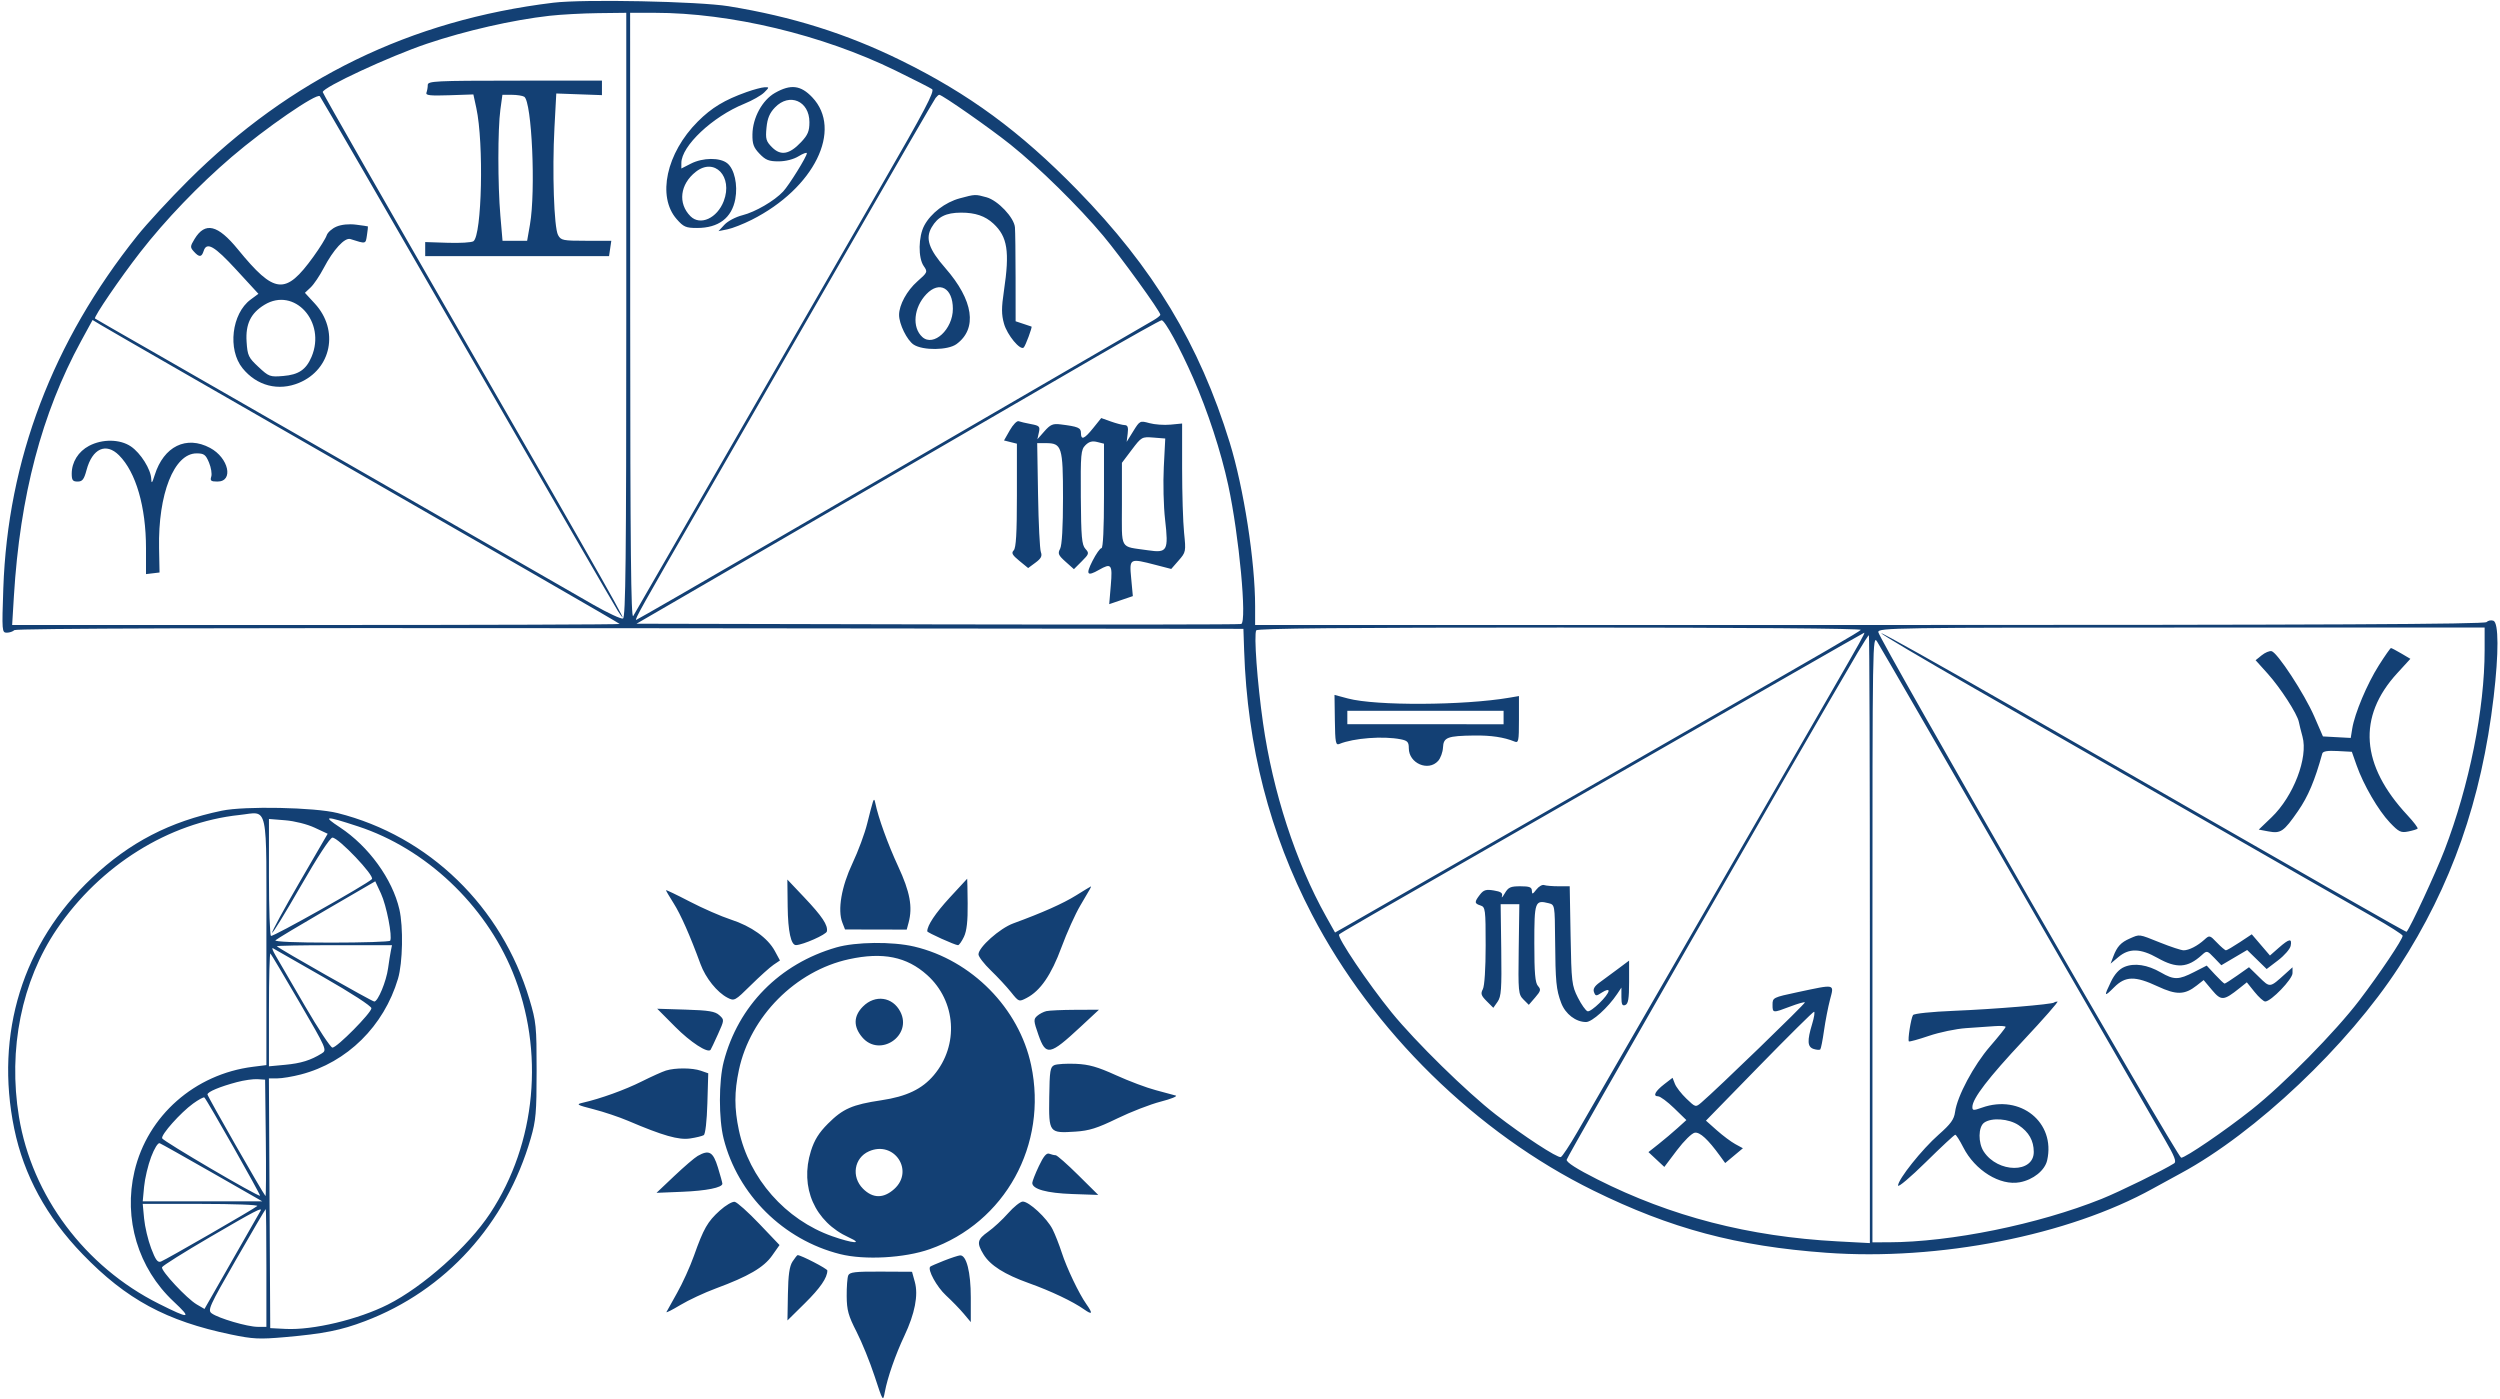 <svg width="976" height="546" viewBox="0 0 976 546" fill="none" xmlns="http://www.w3.org/2000/svg">
<path fill-rule="evenodd" clip-rule="evenodd" d="M215.999 1.058C160.268 7.847 113.406 30.677 73.458 70.5C66.286 77.65 57.359 87.325 53.622 92C20.575 133.339 3.017 179.555 1.29 229.75C0.717 246.393 0.765 247 2.648 247C3.721 247 5.049 246.55 5.599 246C6.261 245.338 87.42 245.085 246.013 245.25L485.427 245.5L485.712 254C486.968 291.41 495.667 325.264 512.18 357C535.89 402.57 576.427 442.337 622.058 464.791C652.287 479.665 678.007 486.534 712.999 489.076C756.936 492.267 807.469 482.331 840.499 464.006C843.249 462.48 848.148 459.802 851.386 458.054C880.559 442.305 916.625 408.186 936.535 377.5C957.036 345.904 968.788 312.393 973.532 272.006C975.541 254.902 975.501 243.13 973.432 242.336C972.57 242.005 971.355 242.244 970.732 242.867C969.894 243.705 907.072 244 729.799 244H489.999V236.674C489.999 219.126 485.57 190.592 480.079 172.766C468.262 134.399 450.238 104.541 420.546 74.143C398.21 51.275 378.23 36.604 351.636 23.542C330.463 13.143 309.269 6.481 284.499 2.441C272.761 0.526 227.813 -0.381 215.999 1.058ZM214.499 6.165C200.177 7.781 181.803 11.97 166.674 17.066C152.155 21.958 125.999 34.1 125.999 35.949C125.999 36.463 152.083 82.055 183.963 137.265C234.83 225.357 248.605 249.718 241.207 238.5C240.119 236.85 213.683 191.175 182.46 137C151.237 82.825 125.315 38.077 124.856 37.561C123.653 36.208 103.524 50.07 90.477 61.238C77.626 72.237 64.54 85.874 54.72 98.5C46.892 108.564 36.468 123.847 37.092 124.344C37.316 124.522 47.399 130.318 59.499 137.224C71.599 144.129 112.999 167.897 151.499 190.041C189.999 212.184 226.095 232.926 231.712 236.133C237.33 239.341 242.505 241.743 243.212 241.472C244.251 241.073 244.499 218.255 244.499 122.989V5L233.499 5.131C227.449 5.203 218.899 5.668 214.499 6.165ZM246.029 123.75C246.052 213.655 246.339 242.014 247.208 240.5C254.316 228.122 328.277 99.822 344.263 72.14C360.972 43.207 364.979 35.581 363.88 34.808C363.12 34.273 356.649 30.978 349.499 27.486C321.032 13.581 285.177 5 255.538 5H245.999L246.029 123.75ZM166.999 33.168C166.999 34.086 166.768 35.436 166.485 36.168C166.075 37.233 167.863 37.436 175.388 37.184L184.805 36.867L185.958 42.184C188.929 55.88 188.132 91.951 184.81 94.19C184.089 94.676 179.561 94.945 174.748 94.787L165.998 94.5V97.25L165.999 100H201.886H237.772L238.212 97L238.653 94H228.861C219.732 94 218.987 93.848 217.858 91.75C216.279 88.815 215.548 66.934 216.459 49.862L217.172 36.5L226.086 36.821L234.999 37.142V34.301V31.459L200.999 31.48C169.928 31.498 166.999 31.644 166.999 33.168ZM291.487 35.931C282.852 39.007 277.826 42.043 272.42 47.449C260.134 59.735 256.449 76.748 264.17 85.542C266.864 88.611 267.763 89 272.152 89C280.527 89 285.678 85.101 287.057 77.718C288.093 72.174 286.714 65.999 283.938 63.75C281.076 61.432 274.406 61.498 269.71 63.892L265.999 65.784L266.003 63.642C266.014 56.996 278.149 45.561 290.531 40.529C293.666 39.254 297.18 37.264 298.338 36.106C300.385 34.058 300.389 34.002 298.471 34.073C297.386 34.113 294.244 34.949 291.487 35.931ZM302.558 36.266C297.599 39.077 293.849 45.963 293.751 52.44C293.694 56.208 294.206 57.606 296.527 60.029C298.871 62.475 300.179 62.999 303.936 62.996C306.719 62.994 309.767 62.22 311.749 61.011C313.537 59.921 314.999 59.387 314.999 59.824C314.999 61.091 308.066 72.278 305.736 74.769C302.308 78.435 294.856 82.774 289.831 84.03C287.264 84.671 284.114 86.329 282.831 87.715L280.499 90.233L283.999 89.53C285.924 89.143 290.199 87.463 293.499 85.797C317.857 73.499 329.134 50.636 317.089 37.974C312.59 33.245 308.697 32.787 302.558 36.266ZM195.353 42.75C194.309 50.359 194.307 72.073 195.35 84.25L196.186 94H200.99H205.794L206.896 87.668C209.197 74.455 207.639 39.665 204.662 37.77C204.022 37.364 201.844 37.024 199.821 37.015L196.143 37L195.353 42.75ZM365.253 38.25C364.708 38.938 349.508 65.15 331.475 96.5C313.442 127.85 288.009 171.984 274.959 194.576C250.416 237.062 247.649 242 248.382 242C248.621 242 273.72 227.542 304.158 209.871C334.595 192.199 379.299 166.245 403.499 152.195C427.699 138.144 448.734 125.94 450.243 125.074C451.752 124.208 452.989 123.218 452.993 122.873C453.006 121.594 437.544 100.214 430.666 92C421.131 80.613 405.606 65.35 394.542 56.486C386.587 50.113 367.831 37 366.669 37C366.435 37 365.798 37.563 365.253 38.25ZM302.544 41.953C300.445 44.144 299.591 46.191 299.237 49.879C298.815 54.268 299.072 55.164 301.429 57.521C304.823 60.915 308.203 60.305 312.749 55.48C315.387 52.68 315.999 51.211 315.999 47.689C315.999 39.399 308.183 36.067 302.544 41.953ZM271.628 67.078C265.459 71.93 264.567 79.425 269.564 84.422C273.368 88.227 279.99 85.208 282.552 78.501C286.215 68.91 278.953 61.316 271.628 67.078ZM374.712 77.422C369.017 78.954 363.416 83.233 360.854 88.009C358.51 92.381 358.393 100.69 360.632 103.886C362.217 106.149 362.143 106.324 358.135 109.858C354.049 113.462 350.999 119.057 350.999 122.948C350.999 126.529 354.102 132.837 356.701 134.541C360.293 136.894 370.059 136.782 373.395 134.35C381.678 128.311 380.062 117.24 369.062 104.669C362.586 97.269 361.183 93.083 363.721 88.736C366.127 84.616 369.299 83.033 375.184 83.015C380.729 82.997 384.628 84.322 387.844 87.317C393.331 92.425 394.227 98.14 391.945 113.476C390.947 120.186 390.949 122.749 391.955 126.342C393.201 130.794 398.338 136.994 399.674 135.658C400.372 134.96 403.088 127.645 402.704 127.498C402.591 127.455 401.149 126.972 399.499 126.424L396.499 125.429L396.484 108.465C396.476 99.134 396.364 90.264 396.234 88.753C395.907 84.93 389.605 78.263 385.151 77.025C380.753 75.804 380.726 75.805 374.712 77.422ZM131.344 88.48C129.609 89.219 127.896 90.748 127.537 91.879C127.178 93.01 124.844 96.762 122.349 100.218C111.437 115.331 107.233 114.92 92.866 97.337C84.982 87.689 80.087 86.519 75.964 93.298C74.21 96.182 74.189 96.553 75.688 98.209C77.781 100.521 78.715 100.47 79.499 98C80.684 94.266 83.667 95.981 92.286 105.353L100.888 114.706L97.84 116.959C90.438 122.432 88.788 136.465 94.689 143.756C100.265 150.645 108.703 152.822 116.767 149.452C129.431 144.161 132.461 128.88 122.903 118.511L119.035 114.315L121.281 112.205C122.516 111.044 124.811 107.641 126.38 104.643C130.14 97.456 134.58 92.63 136.789 93.329C142.964 95.281 142.722 95.337 143.255 91.834C143.534 90 143.703 88.451 143.63 88.391C143.558 88.331 141.474 88.024 138.999 87.709C136.218 87.355 133.294 87.649 131.344 88.48ZM361.666 114.825C356.694 120.016 355.956 127.841 360.086 131.579C364.46 135.537 371.999 128.574 371.999 120.575C371.999 112.422 366.761 109.507 361.666 114.825ZM103.24 118.995C97.893 122.255 95.826 126.523 96.268 133.391C96.618 138.831 96.973 139.586 100.909 143.257C104.989 147.063 105.403 147.214 110.57 146.786C116.608 146.285 119.504 144.321 121.637 139.282C127.406 125.651 114.915 111.876 103.24 118.995ZM31.627 133.213C16.293 161.344 7.808 193.579 5.426 232.75L4.742 244H123.537C188.874 244 242.145 243.817 241.916 243.594C241.316 243.01 203.308 221.112 71.999 145.698C55.774 136.38 41.069 127.894 39.321 126.841L36.144 124.926L31.627 133.213ZM426.999 139.854C369.591 173.202 276.566 227.224 262.999 235.091L248.499 243.5L365.999 243.757C430.624 243.899 483.979 243.832 484.566 243.609C486.881 242.729 483.727 208.958 479.507 189.438C476.661 176.275 471.519 160.549 465.822 147.584C460.609 135.722 454.757 125.01 453.499 125.027C452.949 125.034 441.024 131.706 426.999 139.854ZM426.794 167.105C423.307 171.445 421.999 171.967 421.999 169.019C421.999 166.994 420.878 166.526 413.999 165.676C411.053 165.312 410.062 165.739 407.741 168.372L404.983 171.5L405.568 168.876C406.099 166.494 405.815 166.188 402.505 165.567C400.499 165.191 398.326 164.684 397.678 164.441C397.03 164.199 395.479 165.79 394.232 167.977L391.966 171.954L394.482 172.585L396.999 173.217V193.408C396.999 208.222 396.666 213.936 395.749 214.862C394.747 215.874 395.182 216.683 397.946 218.946L401.392 221.769L404.252 219.655C406.455 218.026 406.938 217.076 406.353 215.52C405.936 214.409 405.443 204.387 405.257 193.25L404.92 173H408.305C414.549 173 414.999 174.437 414.999 194.394C414.999 205.708 414.588 212.899 413.865 214.251C412.882 216.087 413.167 216.761 415.994 219.287L419.258 222.203L422.319 219.141C425.193 216.268 425.28 215.967 423.731 214.257C422.335 212.714 422.062 209.612 421.954 194.08C421.838 177.208 421.983 175.572 423.751 173.804C425.146 172.408 426.405 172.064 428.337 172.549L430.999 173.217V193.608C430.999 206.303 430.628 214 430.016 214C429.475 214 427.893 216.25 426.499 219C423.812 224.302 424.402 225.128 428.999 222.5C433.88 219.709 434.351 220.308 433.664 228.433L433.036 235.866L437.648 234.294L442.26 232.723L441.623 225.861C440.881 217.877 440.879 217.878 451.232 220.56L457.253 222.121L460.144 218.81C462.97 215.575 463.018 215.331 462.267 208C461.845 203.875 461.499 192.589 461.499 182.92V165.34L456.965 165.777C454.471 166.017 450.761 165.752 448.722 165.189C445.067 164.18 444.977 164.225 442.43 168.333L439.847 172.5L440.25 169.25C440.554 166.799 440.265 165.989 439.076 165.956C438.209 165.932 435.795 165.304 433.712 164.561L429.924 163.21L426.794 167.105ZM441.857 175.572L437.999 180.682V196.822C437.999 215.192 436.854 213.154 448.116 214.823C455.757 215.955 456.25 215.076 454.846 202.83C454.257 197.699 454.032 188.481 454.346 182.347L454.915 171.195L450.315 170.829C445.806 170.47 445.638 170.565 441.857 175.572ZM34.767 174.059C30.57 176.275 27.999 180.412 27.999 184.95C27.999 187.463 28.403 188 30.292 188C32.163 188 32.805 187.175 33.786 183.505C36.039 175.082 41.381 172.655 46.469 177.742C53.074 184.348 56.999 197.866 56.999 214.014V224.133L59.643 223.816L62.287 223.5L62.1 214C61.685 192.851 67.956 177 76.737 177C79.65 177 80.301 177.48 81.594 180.573C82.415 182.539 82.812 185.014 82.476 186.073C81.963 187.688 82.358 188 84.913 188C91.323 188 89.283 178.749 82.015 174.863C72.739 169.904 63.916 174.236 60.393 185.479C59.403 188.637 59.115 188.964 59.049 187C58.925 183.264 54.916 176.861 51.086 174.28C46.82 171.405 39.969 171.312 34.767 174.059ZM490.445 246.088C489.463 247.676 490.83 266.413 493.079 282.203C496.924 309.198 505.847 336.597 517.689 357.774L521.203 364.057L525.351 361.717C527.632 360.43 549.749 347.751 574.499 333.541C599.249 319.331 636.374 298.029 656.999 286.203C715.131 252.871 725.426 246.899 726.449 245.915C727.023 245.362 680.683 245 609.258 245C525.201 245 490.923 245.314 490.445 246.088ZM733.28 246.75C733.212 248.989 850.153 451.946 851.528 451.977C853.156 452.013 868.599 441.48 878.999 433.239C891.642 423.22 911.698 402.866 921.111 390.5C929.088 380.022 938.001 366.732 937.996 365.325C937.995 364.871 932.707 361.511 926.246 357.857C919.785 354.204 890.424 337.391 860.999 320.494C831.574 303.598 790.963 280.298 770.752 268.717C750.542 257.136 734.206 247.459 734.452 247.214C734.697 246.968 757.083 259.502 784.199 275.065C911.146 347.93 939.315 364.016 939.537 363.767C941.01 362.124 950.976 340.65 954.347 331.857C964.023 306.623 969.999 276.81 969.999 253.78V245H851.666C739.654 245 733.33 245.093 733.28 246.75ZM699.999 262.842C684.874 271.525 646.174 293.732 613.999 312.191C526.611 362.327 523.557 364.09 522.796 364.826C521.838 365.753 534.138 384.015 543.318 395.297C552.633 406.745 572.737 426.447 583.999 435.164C594.724 443.465 608.028 452.157 609.34 451.72C609.891 451.536 612.795 447.136 615.793 441.943C618.791 436.749 631.248 415.175 643.476 394C655.704 372.825 674.143 340.875 684.451 323C694.759 305.125 708.26 281.725 714.454 271C726.301 250.485 728.249 246.983 727.784 247.027C727.627 247.043 715.124 254.159 699.999 262.842ZM725.25 254.75C702.763 292.917 611.711 451.59 611.619 452.77C611.54 453.789 615.608 456.388 623.574 460.407C652.338 474.92 682.776 482.78 717.371 484.63L729.999 485.305V366.652C729.999 301.394 729.825 248 729.613 248C729.401 248 727.437 251.038 725.25 254.75ZM731.003 366.25L730.999 485L737.249 484.989C761.539 484.948 795.721 477.988 820.499 468.039C827.402 465.267 844.884 456.695 848.791 454.166C849.773 453.53 848.907 451.315 845.174 444.915C840.994 437.749 813.99 390.977 748.266 277.066C740.83 264.177 733.904 252.252 732.876 250.566C731.043 247.56 731.006 249.835 731.003 366.25ZM928.708 259.75C924.122 266.987 919.281 278.485 918.316 284.435L917.722 288.092L912.299 287.796L906.875 287.5L903.487 279.698C899.654 270.871 889.035 254.65 886.8 254.208C885.989 254.047 884.259 254.779 882.957 255.833L880.589 257.75L885.273 262.96C890.301 268.552 896.867 278.717 897.468 281.839C897.67 282.891 898.312 285.473 898.893 287.577C901.157 295.778 895.369 310.882 886.82 319.079L881.817 323.875L885.571 324.58C890.413 325.488 891.55 324.707 897.15 316.628C901.075 310.965 903.716 304.709 906.616 294.2C906.869 293.283 908.623 292.988 912.568 293.2L918.161 293.5L920.025 298.806C922.704 306.429 928.502 316.393 933.03 321.154C936.483 324.783 937.312 325.187 940.146 324.621C941.91 324.268 943.567 323.766 943.827 323.505C944.088 323.244 942.302 320.886 939.859 318.265C921.636 298.719 920.269 279.862 935.842 262.853L941.012 257.205L937.448 255.103C935.488 253.946 933.682 253 933.435 253C933.188 253 931.061 256.038 928.708 259.75ZM521.127 281.202C521.247 289.912 521.459 291.031 522.881 290.441C528.421 288.141 540.054 287.261 546.874 288.625C549.504 289.151 549.999 289.705 549.999 292.125C549.999 298.016 557.606 301.301 561.439 297.066C562.402 296.002 563.259 293.64 563.344 291.816C563.529 287.863 565.035 287.283 575.499 287.142C582.072 287.053 587.192 287.817 591.249 289.492C592.841 290.149 592.999 289.383 592.999 280.976V271.738L589.249 272.38C571.407 275.431 537.136 275.602 526.245 272.694L520.991 271.291L521.127 281.202ZM525.999 280.111V282.722L556.499 282.734L586.999 282.747V280.123V277.5H556.499H525.999V280.111ZM340.791 313C340.506 313.825 339.501 317.65 338.556 321.5C337.612 325.35 335.031 332.325 332.821 337C328.491 346.161 326.934 355.254 328.853 360.182L329.897 362.863L341.94 362.889L353.982 362.915L354.713 360.207C356.36 354.109 355.269 348.206 350.662 338.277C346.614 329.553 342.858 319.154 341.714 313.5C341.407 311.988 341.182 311.866 340.791 313ZM86.624 316.491C66.308 320.713 50.651 328.817 35.867 342.763C8.879 368.222 -2.078 403.593 5.552 440.622C9.302 458.818 18.16 475.077 32.28 489.68C49.304 507.285 64.954 515.746 90.205 520.997C98.752 522.775 101.26 522.897 111.205 522.023C126.473 520.681 133.049 519.369 142.499 515.781C173.999 503.82 197.536 477.852 207.211 444.384C209.216 437.448 209.491 434.274 209.495 418C209.499 400.627 209.328 398.93 206.699 390.139C195.873 353.94 167.465 326.371 131.754 317.409C122.858 315.177 95.618 314.623 86.624 316.491ZM93.499 318.167C65.87 321.092 39.051 337.861 22.158 362.775C8.457 382.982 3.08 409.663 7.401 436C12.467 466.871 33.153 494.52 61.999 508.978C74.171 515.078 75.081 514.944 67.789 508.122C53.92 495.148 48.119 475.839 52.505 457.24C57.616 435.561 76.019 419.338 98.749 416.474L103.999 415.812V367.647C103.999 312.145 105.018 316.948 93.499 318.167ZM132.725 323.013C143.929 330.413 153.195 343.193 155.914 355C157.495 361.866 157.222 375.886 155.387 382.068C149.885 400.602 135.523 414.763 117.457 419.469C114.224 420.311 110.094 421 108.279 421H104.98L105.239 469.75L105.499 518.5L111.499 518.808C122.139 519.355 139.832 515.141 151.422 509.3C165.2 502.356 182.791 486.669 191.351 473.692C209.392 446.344 212.748 410.212 200.106 379.42C189.291 353.077 166.123 331.256 139.806 322.629C126.808 318.367 125.775 318.423 132.725 323.013ZM104.999 342.304C104.999 354.722 105.355 365.102 105.789 365.37C106.555 365.844 143.124 345.275 145.19 343.209C146.409 341.99 132.159 327 129.782 327C128.886 327 123.902 334.632 117.391 345.971C111.4 356.405 106.376 364.586 106.226 364.152C106.076 363.717 110.897 354.843 116.939 344.431L127.926 325.5L122.831 323.124C119.93 321.771 114.995 320.529 111.368 320.237L104.999 319.726V342.304ZM307.507 353.935C307.621 363.621 308.806 369.058 310.784 368.967C313.585 368.839 322.558 364.858 322.811 363.631C323.307 361.226 320.983 357.732 313.941 350.296L307.384 343.37L307.507 353.935ZM370.771 350.426C365.157 356.542 361.999 361.276 361.999 363.578C361.999 364.094 372.866 369 374.009 369C374.428 369 375.469 367.529 376.323 365.731C377.422 363.414 377.845 359.624 377.775 352.731C377.721 347.379 377.637 343.022 377.588 343.048C377.539 343.075 374.471 346.395 370.771 350.426ZM127.499 355.108C117.049 361.186 108.071 366.573 107.549 367.08C106.97 367.641 115.429 368 129.24 368C141.693 368 152.08 367.663 152.324 367.25C153.259 365.666 150.878 353.448 148.74 348.864L146.499 344.057L127.499 355.108ZM599.794 347.283C598.337 349.177 598.082 349.245 598.044 347.75C598.008 346.351 597.103 346 593.531 346C589.71 346 588.832 346.398 587.467 348.75C586.59 350.262 586.091 350.766 586.359 349.868C586.728 348.631 585.959 348.092 583.172 347.636C580.139 347.14 579.198 347.425 577.771 349.268C575.542 352.148 575.573 352.73 577.999 353.5C579.882 354.098 579.999 355.013 579.999 369.133C579.999 378.146 579.559 384.953 578.897 386.191C577.978 387.908 578.226 388.682 580.395 390.85L582.995 393.451L584.66 391.074C586.085 389.039 586.29 386.135 586.088 370.849L585.852 353H589.5H593.148L592.905 370.553C592.674 387.202 592.769 388.215 594.753 390.199L596.845 392.29L599.343 389.395C601.526 386.865 601.662 386.301 600.42 384.921C599.325 383.704 598.999 379.889 598.999 368.278C598.999 351.951 599.241 351.27 604.578 352.609C606.984 353.213 607 353.301 607.111 366.858C607.246 383.363 607.532 386.333 609.485 391.535C611.11 395.864 615.19 399 619.195 399C621.554 399 627.789 393.372 631.351 388.027L632.999 385.555V389.246C632.999 392.116 633.333 392.809 634.499 392.362C635.667 391.913 635.999 389.932 635.999 383.4V375.013L631.662 378.257C629.277 380.04 626.046 382.425 624.481 383.557C622.49 384.996 621.836 386.132 622.3 387.341C622.919 388.956 623.128 388.961 625.481 387.42C626.866 386.512 627.999 386.24 627.999 386.814C627.999 388.569 621.165 395.219 619.79 394.802C619.08 394.586 617.374 392.18 615.999 389.455C613.637 384.773 613.48 383.441 613.157 365.25L612.815 346H608.489C606.109 346 603.563 345.79 602.831 345.533C602.098 345.277 600.732 346.064 599.794 347.283ZM420.085 349.577C415 352.745 406.974 356.32 395.573 360.496C390.307 362.424 381.999 369.821 381.999 372.58C381.999 373.479 384.168 376.303 386.819 378.857C389.47 381.411 393.017 385.226 394.702 387.336C397.743 391.144 397.788 391.161 400.782 389.612C406.149 386.837 410.415 380.633 414.41 369.793C416.496 364.132 419.804 356.8 421.761 353.5C425.989 346.37 426.208 345.97 425.808 346.102C425.638 346.158 423.063 347.721 420.085 349.577ZM259.999 347.541C259.999 347.755 261.334 350.035 262.965 352.607C265.757 357.01 269.412 365.274 273.468 376.355C275.468 381.82 279.948 387.405 284.021 389.511C286.681 390.887 286.895 390.773 293.122 384.629C296.629 381.168 300.623 377.578 301.997 376.65L304.496 374.964L302.497 371.271C299.733 366.162 293.354 361.605 285.301 358.985C281.56 357.768 274.336 354.608 269.249 351.962C264.162 349.316 259.999 347.327 259.999 347.541ZM831.499 366.386C827.988 367.916 826.515 369.513 825.044 373.383L823.972 376.2L827.062 373.6C831.209 370.111 835.66 370.227 842.345 374C849.734 378.17 854.043 377.889 859.563 372.876C861.593 371.032 861.671 371.049 864.416 373.914L867.206 376.826L872.249 373.853L877.291 370.88L881.096 374.594L884.9 378.309L889.368 374.905C891.826 373.032 894.035 370.488 894.279 369.25C894.874 366.227 893.733 366.416 889.629 370.02L886.189 373.04L882.641 368.895L879.093 364.749L874.374 367.875C871.779 369.594 869.367 371 869.015 371C868.662 371 867.08 369.65 865.5 368.001C862.672 365.049 862.594 365.031 860.563 366.876C857.894 369.299 854.562 371 852.481 371C851.574 371 847.461 369.65 843.34 368C834.784 364.574 835.449 364.664 831.499 366.386ZM326.499 369.872C304.369 376.25 288.209 392.643 282.546 414.46C280.577 422.048 280.558 436.836 282.508 444.54C288.045 466.418 305.835 484.047 327.987 489.608C337.541 492.007 353.125 491.147 362.976 487.676C392.401 477.31 409.141 446.923 402.552 415.835C397.838 393.593 379.336 374.827 356.911 369.541C348.381 367.53 334.083 367.686 326.499 369.872ZM108.087 369.422C109.218 370.553 145.255 391 146.118 391C147.559 391 150.809 383.149 151.517 377.958C151.851 375.506 152.33 372.488 152.581 371.25L153.037 369H130.351C117.874 369 107.855 369.19 108.087 369.422ZM107.598 373.061C108.709 374.952 113.866 383.809 119.058 392.743C124.251 401.676 129.077 408.988 129.783 408.993C131.553 409.003 144.999 395.413 144.999 393.614C144.999 392.773 137.087 387.641 126.249 381.453C115.937 375.565 107.067 370.494 106.539 370.185C106.011 369.875 106.487 371.17 107.598 373.061ZM104.999 393.978V416.289L111.336 415.697C117.511 415.121 121.291 413.945 125.627 411.252C127.71 409.958 127.53 409.545 116.952 391.374C111.011 381.168 105.891 372.559 105.575 372.242C105.258 371.926 104.999 381.707 104.999 393.978ZM331.434 374.479C310.605 379.012 292.896 396.833 288.472 417.713C286.655 426.287 286.653 432.702 288.463 441.246C292.447 460.047 306.656 476.188 324.886 482.623C332.888 485.448 337.304 485.776 331.434 483.11C318.094 477.051 312.139 463.521 316.581 449.363C317.933 445.054 319.691 442.227 323.216 438.697C329.067 432.835 332.709 431.239 344.121 429.534C353.911 428.072 359.991 425.166 364.552 419.77C374.44 408.071 373.298 390.849 361.958 380.653C353.989 373.488 344.658 371.601 331.434 374.479ZM829.359 377.491C827.325 378.346 825.555 380.285 824.14 383.208C821.272 389.132 821.416 389.383 825.399 385.4C829.769 381.03 833.552 380.96 842.365 385.084C849.68 388.507 852.906 388.434 857.603 384.74L860.301 382.617L863.566 386.507C867.168 390.797 868.116 390.732 874.332 385.764L877.165 383.5L880.179 387.25C881.837 389.313 883.712 390.995 884.346 390.989C886.624 390.968 894.999 382.267 894.999 379.921V377.626L892.249 380.113C886.053 385.717 886.286 385.686 881.961 381.463L878.011 377.606L873.476 380.803C870.981 382.561 868.735 384 868.483 384C868.232 384 866.557 382.418 864.762 380.484L861.499 376.968L856.58 379.484C850.493 382.597 848.746 382.618 843.587 379.642C838.354 376.625 833.254 375.853 829.359 377.491ZM701.749 387.353C692.242 389.372 691.999 389.494 691.999 392.212C691.999 395.544 692.051 395.549 698.873 392.957C701.828 391.833 704.426 391.093 704.644 391.312C704.996 391.664 670.058 425.469 664.222 430.425C661.957 432.348 661.952 432.347 658.38 428.925C656.414 427.041 654.39 424.436 653.884 423.136L652.962 420.772L649.785 423.222C646.162 426.016 645.14 428 647.324 428C648.144 428 650.964 430.088 653.589 432.639L658.363 437.279L654.924 440.389C653.032 442.1 649.7 444.913 647.518 446.64L643.552 449.78L646.652 452.676L649.753 455.573L654.684 449.036C657.437 445.388 660.519 442.367 661.66 442.2C663.658 441.906 666.817 444.821 671.506 451.285L673.512 454.052L676.972 451.164L680.432 448.275L677.465 446.663C675.834 445.776 672.587 443.352 670.251 441.275L666.003 437.5L686.751 416.237C698.162 404.542 707.815 394.98 708.201 394.987C708.587 394.994 708.255 397.137 707.462 399.75C705.455 406.364 705.604 408.74 708.074 409.524C709.216 409.886 710.368 409.964 710.635 409.698C710.901 409.431 711.555 406.138 712.087 402.379C712.62 398.621 713.675 393.173 714.432 390.273C716.07 384.001 716.769 384.162 701.749 387.353ZM336.922 392.923C333.196 396.65 333.081 400.756 336.588 404.923C343.4 413.019 356.339 404.36 351.478 394.959C348.473 389.148 341.651 388.194 336.922 392.923ZM801.916 391.387C801.141 392.106 778.596 393.976 762.999 394.614C754.06 394.98 747.219 395.69 746.838 396.29C746.031 397.559 744.701 406.035 745.225 406.56C745.432 406.767 748.953 405.795 753.05 404.402C757.147 403.008 763.649 401.652 767.499 401.388C771.349 401.124 776.412 400.772 778.749 400.604C781.086 400.437 782.997 400.571 782.996 400.9C782.994 401.23 780.263 404.65 776.927 408.5C770.545 415.866 764.079 427.982 763.256 434.119C762.867 437.023 761.572 438.811 756.85 442.967C750.343 448.695 740.999 460.411 740.999 462.842C740.999 463.69 745.882 459.573 751.85 453.692C757.817 447.812 762.985 443 763.333 443C763.681 443 765.08 445.2 766.442 447.888C771.032 456.946 780.83 463.005 788.546 461.557C793.777 460.576 798.32 456.925 799.212 452.986C802.56 438.197 788.773 427.064 773.749 432.426C770.4 433.621 770.001 433.59 770.018 432.132C770.056 428.843 776.248 420.78 790.038 406.064C797.801 397.779 803.743 391 803.242 391C802.742 391 802.145 391.174 801.916 391.387ZM263.626 400.901C269.575 406.886 276.27 411.242 277.402 409.866C277.567 409.665 278.854 406.946 280.261 403.824C282.82 398.148 282.82 398.148 280.808 396.324C279.172 394.842 276.712 394.435 267.687 394.156L256.578 393.812L263.626 400.901ZM408.499 394.74C407.399 394.996 405.78 395.842 404.902 396.619C403.445 397.909 403.489 398.555 405.402 404.016C408.326 412.365 409.804 412.08 421.881 400.847L429.033 394.194L419.766 394.233C414.669 394.255 409.599 394.483 408.499 394.74ZM411.642 415.819C409.996 416.512 409.767 417.94 409.623 428.389C409.432 442.313 409.538 442.451 419.88 441.783C425.204 441.439 428.386 440.437 436.147 436.658C441.453 434.075 449.103 431.111 453.147 430.071C457.19 429.031 459.824 427.966 458.999 427.705C458.174 427.444 454.677 426.499 451.228 425.605C447.779 424.711 440.804 422.094 435.728 419.788C428.463 416.489 425.116 415.537 419.999 415.317C416.424 415.163 412.663 415.389 411.642 415.819ZM259.999 417.939C258.624 418.362 254.349 420.285 250.499 422.213C243.955 425.49 234.443 428.922 227.499 430.509C224.785 431.13 225.187 431.372 231.713 433.043C235.68 434.06 241.755 436.097 245.213 437.571C258.863 443.39 264.965 445.128 269.41 444.461C271.752 444.11 274.151 443.524 274.741 443.159C275.373 442.769 275.955 437.669 276.157 430.757L276.499 419.018L273.6 418.009C270.272 416.851 263.655 416.817 259.999 417.939ZM92.499 422.455C85.797 424.238 80.999 426.252 80.999 427.282C80.999 428 102.523 465.69 103.645 466.936C103.861 467.176 103.916 457.051 103.768 444.436L103.499 421.5L100.499 421.312C98.849 421.209 95.249 421.723 92.499 422.455ZM75.378 430.84C70.481 434.388 62.825 442.978 63.298 444.396C63.671 445.516 100.957 467.376 101.524 466.808C101.83 466.503 80.898 429.566 79.795 428.463C79.533 428.201 77.545 429.271 75.378 430.84ZM774.59 438.31C772.289 439.992 772.215 446.154 774.453 449.571C779.985 458.013 794.023 458.101 793.984 449.693C793.964 445.295 792.082 441.973 788.087 439.28C784.258 436.7 777.46 436.211 774.59 438.31ZM58.997 451.681C57.789 454.881 56.557 460.087 56.26 463.25L55.721 469H79.055H102.389L82.944 457.881C72.249 451.766 62.981 446.56 62.347 446.312C61.681 446.051 60.267 448.317 58.997 451.681ZM339.241 449.471C333.442 452.032 332.269 459.424 336.922 464.077C340.749 467.904 344.9 467.954 349.076 464.223C357.07 457.08 349.096 445.12 339.241 449.471ZM272.363 451.285C271.188 451.953 267.093 455.466 263.263 459.091L256.299 465.681L266.399 465.27C275.758 464.889 281.973 463.639 282.017 462.129C282.028 461.783 281.24 458.916 280.267 455.759C278.378 449.623 276.828 448.746 272.363 451.285ZM405.567 455.265C404.154 458.251 402.999 461.201 402.999 461.821C402.999 464.234 408.664 465.803 418.632 466.149L428.757 466.5L420.932 458.75C416.628 454.487 412.669 451 412.134 451C411.6 451 410.481 450.739 409.648 450.419C408.558 450 407.416 451.356 405.567 455.265ZM281.004 472.614C276.222 476.935 274.698 479.6 270.919 490.253C269.406 494.517 266.443 501.042 264.334 504.753C262.225 508.464 260.353 511.825 260.175 512.222C259.997 512.618 262.448 511.38 265.621 509.469C268.795 507.558 275.015 504.653 279.445 503.014C292.177 498.304 298.174 494.808 301.414 490.207L304.33 486.068L296.437 477.784C292.095 473.228 287.777 469.36 286.841 469.19C285.905 469.019 283.278 470.56 281.004 472.614ZM393.541 473.679C391.363 476.149 387.886 479.369 385.812 480.835C381.505 483.879 381.226 485.22 383.964 489.71C386.59 494.017 392.15 497.539 401.73 500.963C410.296 504.025 418.846 508.09 423.249 511.196C426.466 513.466 426.732 512.847 424.126 509.154C421.221 505.039 416.463 495.076 414.501 489C413.524 485.975 411.919 481.894 410.934 479.932C408.741 475.561 401.628 468.966 399.246 469.094C398.285 469.146 395.718 471.209 393.541 473.679ZM56.26 475.75C56.557 478.913 57.789 484.119 58.997 487.319C60.721 491.885 61.549 493.003 62.842 492.507C64.865 491.731 99.128 471.979 100.449 470.828C100.971 470.373 91.122 470 78.56 470H55.721L56.26 475.75ZM82.052 482.92C71.906 488.84 63.447 494.156 63.254 494.734C62.792 496.121 72.965 507.017 76.813 509.257L79.832 511.014L90.542 492.257C96.432 481.941 101.446 473.163 101.684 472.75C102.639 471.096 99.75 472.592 82.052 482.92ZM92.177 491.713C81.638 510.059 80.98 511.513 82.663 512.743C85.3 514.672 96.66 518 100.604 518H103.999V495C103.999 482.35 103.886 472.001 103.749 472.002C103.612 472.003 98.404 480.873 92.177 491.713ZM309.41 492.496C308.202 494.34 307.728 497.671 307.597 505.246L307.42 515.5L314.22 508.788C320.216 502.869 322.999 498.818 322.999 496.008C322.999 495.317 312.736 490 311.401 490C311.205 490 310.309 491.123 309.41 492.496ZM368.512 492.173C365.769 493.255 363.362 494.304 363.162 494.503C362.013 495.652 365.705 502.397 369.3 505.718C371.609 507.851 374.737 511.072 376.249 512.875L378.999 516.153V506.545C378.999 496.596 377.291 489.906 374.8 490.102C374.084 490.159 371.255 491.09 368.512 492.173ZM331.146 497.937C330.79 498.797 330.522 502.425 330.549 506C330.592 511.5 331.184 513.642 334.399 519.923C336.488 524.005 339.666 531.832 341.46 537.316C344.71 547.249 344.725 547.272 345.444 543.394C346.48 537.805 349.599 528.853 353.07 521.505C357.165 512.838 358.569 505.624 357.158 500.5L356.056 496.5L343.924 496.437C333.825 496.384 331.685 496.635 331.146 497.937Z" fill="#134074"/>
</svg>
